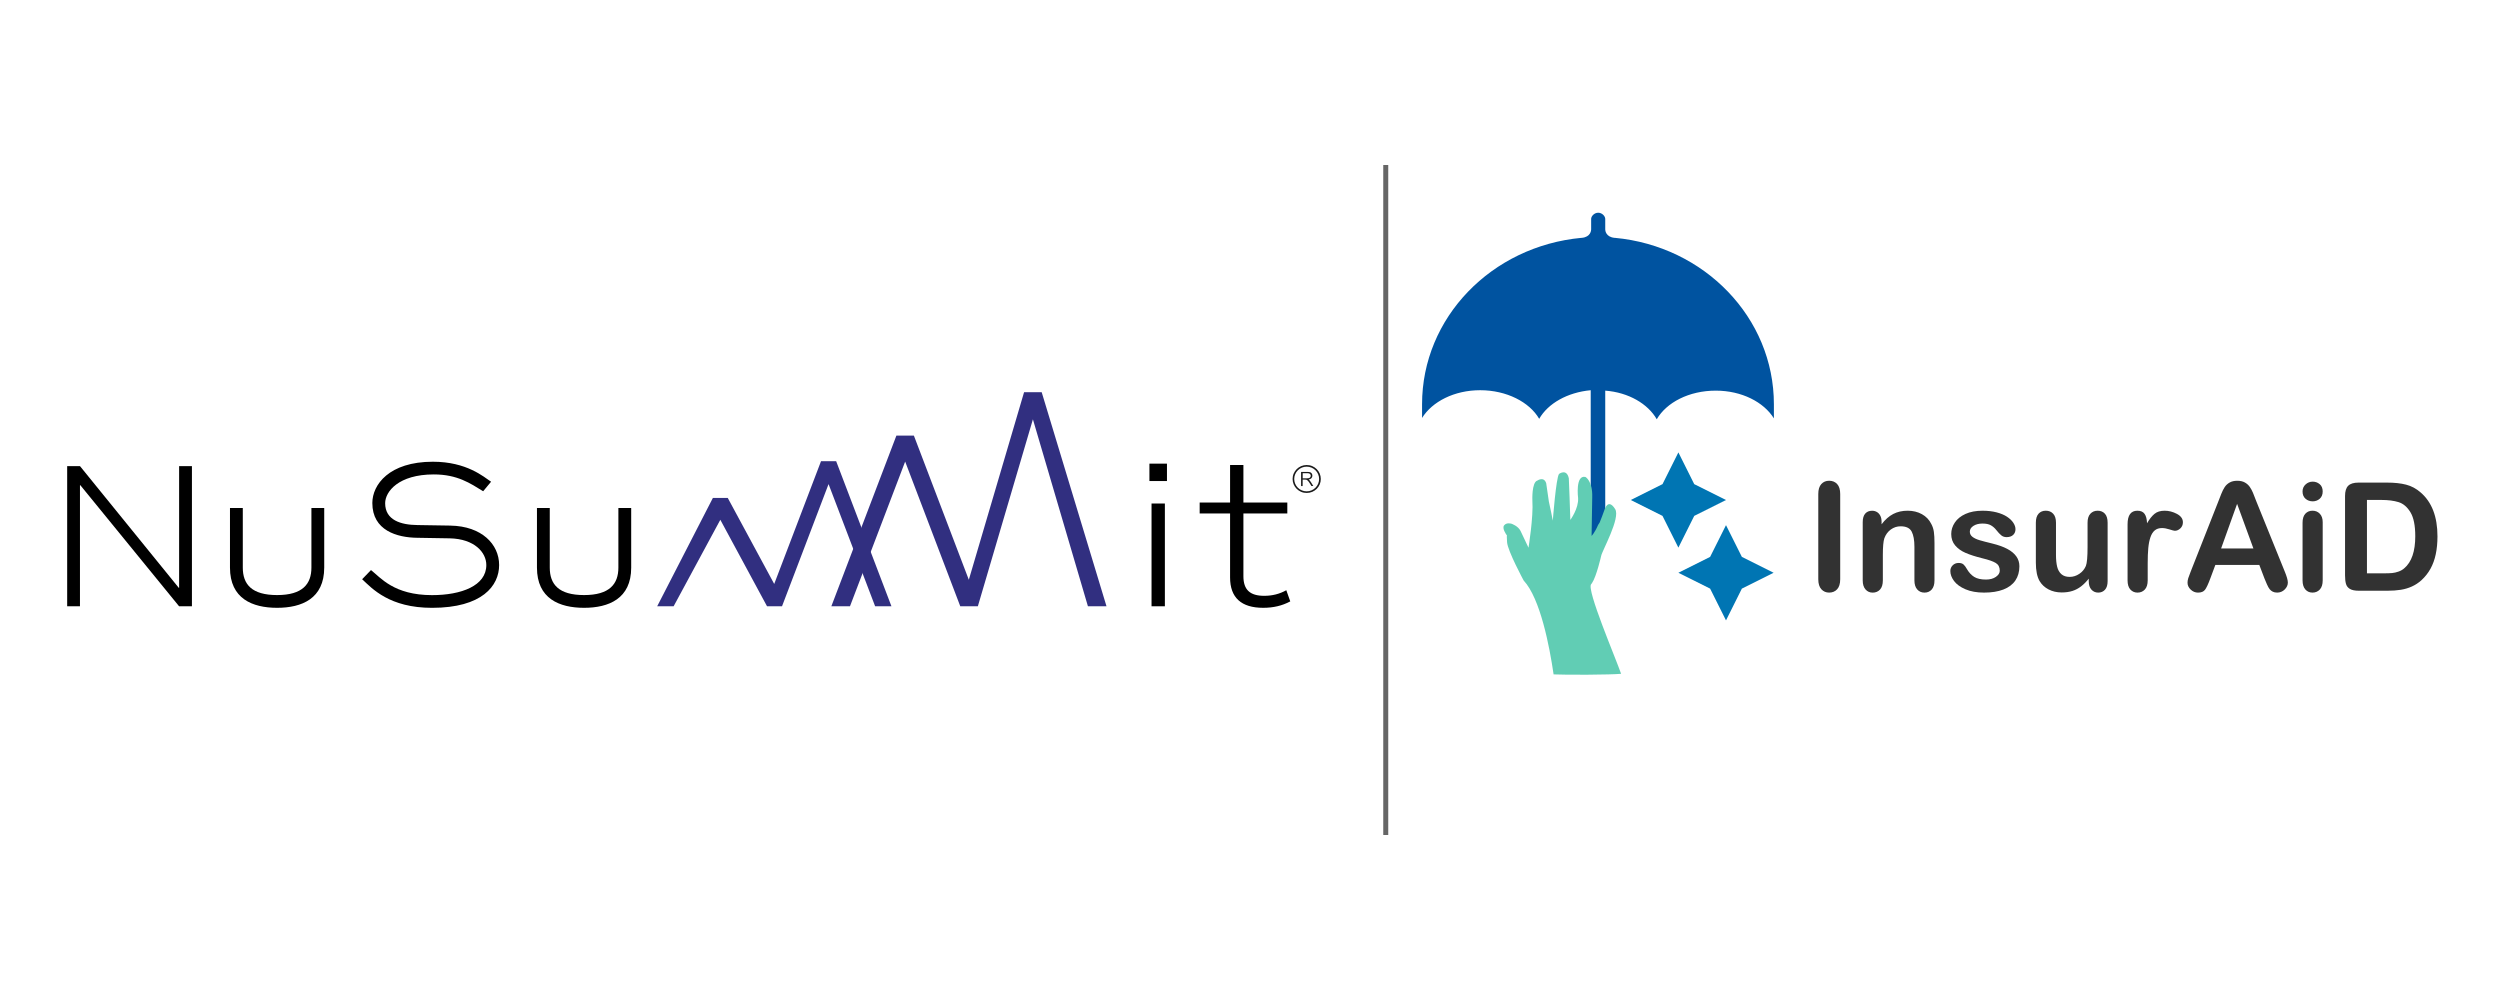 <?xml version="1.0" encoding="utf-8"?>
<!-- Generator: Adobe Illustrator 16.0.0, SVG Export Plug-In . SVG Version: 6.00 Build 0)  -->
<!DOCTYPE svg PUBLIC "-//W3C//DTD SVG 1.1//EN" "http://www.w3.org/Graphics/SVG/1.1/DTD/svg11.dtd">
<svg version="1.1" id="Layer_1" xmlns="http://www.w3.org/2000/svg" xmlns:xlink="http://www.w3.org/1999/xlink" x="0px" y="0px"
	 width="250px" height="100px" viewBox="0 0 250 100" enable-background="new 0 0 250 100" xml:space="preserve">
<line fill="none" stroke="#666666" stroke-width="0.5" stroke-miterlimit="10" x1="138.575" y1="16.5" x2="138.575" y2="83.5"/>
<g enable-background="new    ">
	<path fill="#323232" d="M181.828,57.924v-8.521c0-0.442,0.102-0.774,0.303-0.996s0.463-0.332,0.782-0.332
		c0.329,0,0.597,0.109,0.8,0.328c0.205,0.219,0.307,0.553,0.307,1v8.521c0,0.448-0.102,0.782-0.307,1.004
		c-0.203,0.222-0.471,0.332-0.8,0.332c-0.315,0-0.574-0.112-0.778-0.336S181.828,58.367,181.828,57.924z"/>
	<path fill="#323232" d="M188.158,52.185v0.243c0.354-0.467,0.742-0.81,1.162-1.029c0.42-0.219,0.904-0.328,1.449-0.328
		c0.531,0,1.006,0.116,1.424,0.347c0.418,0.231,0.73,0.559,0.938,0.981c0.133,0.246,0.219,0.512,0.258,0.797
		c0.04,0.285,0.06,0.649,0.06,1.092v3.748c0,0.403-0.093,0.708-0.276,0.915c-0.185,0.206-0.424,0.31-0.72,0.31
		c-0.3,0-0.544-0.105-0.73-0.317c-0.187-0.211-0.28-0.514-0.28-0.907v-3.357c0-0.663-0.092-1.171-0.276-1.523
		c-0.185-0.352-0.552-0.527-1.103-0.527c-0.359,0-0.687,0.107-0.982,0.321c-0.295,0.214-0.512,0.508-0.648,0.882
		c-0.099,0.3-0.148,0.86-0.148,1.682v2.523c0,0.408-0.094,0.714-0.283,0.918s-0.434,0.307-0.734,0.307
		c-0.29,0-0.529-0.105-0.715-0.317c-0.188-0.211-0.281-0.514-0.281-0.907v-5.821c0-0.384,0.084-0.67,0.251-0.859
		s0.396-0.284,0.687-0.284c0.177,0,0.336,0.042,0.479,0.126c0.143,0.083,0.257,0.209,0.343,0.376S188.158,51.943,188.158,52.185z"/>
	<path fill="#323232" d="M201.939,56.626c0,0.556-0.135,1.031-0.406,1.428c-0.27,0.396-0.67,0.695-1.198,0.899
		s-1.172,0.307-1.929,0.307c-0.724,0-1.344-0.11-1.859-0.332c-0.517-0.222-0.898-0.498-1.144-0.83c-0.246-0.332-0.369-0.665-0.369-1
		c0-0.221,0.079-0.41,0.236-0.567s0.356-0.236,0.598-0.236c0.212,0,0.374,0.052,0.487,0.155c0.112,0.103,0.221,0.248,0.324,0.435
		c0.207,0.359,0.453,0.627,0.741,0.805c0.288,0.177,0.68,0.266,1.177,0.266c0.403,0,0.734-0.09,0.992-0.27s0.387-0.385,0.387-0.616
		c0-0.354-0.133-0.612-0.401-0.774s-0.71-0.317-1.324-0.465c-0.693-0.172-1.258-0.353-1.693-0.542
		c-0.435-0.189-0.783-0.439-1.044-0.749s-0.391-0.691-0.391-1.144c0-0.403,0.12-0.784,0.361-1.144
		c0.24-0.359,0.596-0.646,1.066-0.859c0.469-0.214,1.036-0.321,1.7-0.321c0.521,0,0.989,0.055,1.405,0.162
		c0.416,0.108,0.762,0.254,1.041,0.436c0.277,0.183,0.488,0.384,0.634,0.605c0.146,0.221,0.218,0.438,0.218,0.648
		c0,0.231-0.078,0.421-0.232,0.568c-0.155,0.147-0.375,0.222-0.66,0.222c-0.207,0-0.383-0.06-0.527-0.178
		c-0.146-0.117-0.312-0.295-0.498-0.53c-0.152-0.197-0.332-0.354-0.539-0.473s-0.486-0.177-0.841-0.177
		c-0.364,0-0.667,0.077-0.907,0.232c-0.241,0.154-0.361,0.348-0.361,0.579c0,0.211,0.088,0.385,0.266,0.52
		c0.177,0.136,0.415,0.247,0.715,0.336c0.301,0.089,0.713,0.197,1.24,0.324c0.624,0.153,1.135,0.335,1.53,0.547
		c0.396,0.211,0.696,0.461,0.899,0.748C201.838,55.929,201.939,56.257,201.939,56.626z"/>
	<path fill="#323232" d="M208.875,58.123v-0.258c-0.241,0.305-0.494,0.561-0.76,0.768c-0.266,0.206-0.557,0.36-0.871,0.461
		s-0.674,0.151-1.076,0.151c-0.487,0-0.924-0.102-1.311-0.303c-0.386-0.201-0.685-0.479-0.896-0.834
		c-0.25-0.428-0.375-1.042-0.375-1.844v-3.991c0-0.403,0.09-0.705,0.272-0.904c0.182-0.199,0.423-0.299,0.723-0.299
		c0.306,0,0.551,0.101,0.737,0.303c0.188,0.202,0.281,0.502,0.281,0.9v3.224c0,0.468,0.039,0.859,0.117,1.177
		c0.079,0.317,0.221,0.565,0.425,0.745s0.48,0.27,0.83,0.27c0.339,0,0.659-0.101,0.959-0.303c0.3-0.201,0.519-0.465,0.657-0.789
		c0.112-0.285,0.169-0.91,0.169-1.874v-2.449c0-0.398,0.093-0.698,0.28-0.9s0.431-0.303,0.73-0.303s0.541,0.1,0.723,0.299
		s0.273,0.501,0.273,0.904v5.835c0,0.384-0.088,0.672-0.262,0.863c-0.175,0.192-0.4,0.288-0.676,0.288s-0.502-0.1-0.682-0.299
		S208.875,58.482,208.875,58.123z"/>
	<path fill="#323232" d="M214.77,56.353v1.683c0,0.408-0.096,0.714-0.287,0.918c-0.192,0.204-0.436,0.307-0.73,0.307
		c-0.291,0-0.529-0.104-0.717-0.31c-0.187-0.207-0.279-0.512-0.279-0.915v-5.607c0-0.904,0.326-1.357,0.98-1.357
		c0.335,0,0.576,0.106,0.723,0.317c0.148,0.212,0.229,0.523,0.244,0.937c0.24-0.413,0.488-0.725,0.742-0.937
		c0.252-0.211,0.591-0.317,1.014-0.317s0.834,0.106,1.232,0.317c0.398,0.212,0.598,0.492,0.598,0.841
		c0,0.246-0.086,0.449-0.255,0.609c-0.17,0.159-0.353,0.239-0.55,0.239c-0.074,0-0.252-0.045-0.535-0.137
		c-0.283-0.091-0.532-0.136-0.748-0.136c-0.295,0-0.537,0.077-0.723,0.232c-0.188,0.154-0.332,0.385-0.436,0.689
		s-0.176,0.668-0.215,1.088C214.789,55.235,214.77,55.748,214.77,56.353z"/>
	<path fill="#323232" d="M226.448,57.851l-0.517-1.357h-4.396l-0.517,1.387c-0.202,0.541-0.374,0.906-0.517,1.096
		s-0.377,0.284-0.701,0.284c-0.275,0-0.519-0.101-0.73-0.303c-0.211-0.201-0.316-0.431-0.316-0.686c0-0.148,0.023-0.301,0.073-0.458
		s0.13-0.376,0.243-0.656l2.768-7.023c0.078-0.202,0.173-0.444,0.283-0.727c0.111-0.283,0.229-0.518,0.354-0.705
		c0.126-0.187,0.29-0.338,0.494-0.453c0.204-0.116,0.456-0.174,0.757-0.174c0.305,0,0.559,0.058,0.763,0.174
		c0.204,0.115,0.369,0.264,0.495,0.446c0.125,0.182,0.23,0.377,0.316,0.586s0.195,0.488,0.328,0.838l2.826,6.979
		c0.221,0.531,0.332,0.918,0.332,1.158c0,0.251-0.104,0.481-0.313,0.69c-0.21,0.209-0.462,0.313-0.757,0.313
		c-0.172,0-0.319-0.031-0.442-0.093s-0.226-0.145-0.31-0.25c-0.084-0.106-0.174-0.269-0.27-0.487S226.518,58.018,226.448,57.851z
		 M222.11,54.848h3.231l-1.631-4.463L222.11,54.848z"/>
	<path fill="#323232" d="M231.273,50.134c-0.281,0-0.521-0.086-0.72-0.259c-0.199-0.172-0.299-0.415-0.299-0.73
		c0-0.285,0.103-0.52,0.306-0.704c0.205-0.185,0.441-0.276,0.713-0.276c0.26,0,0.492,0.083,0.693,0.251
		c0.201,0.167,0.303,0.41,0.303,0.729c0,0.311-0.099,0.553-0.295,0.728C231.777,50.046,231.543,50.134,231.273,50.134z
		 M232.27,52.214v5.821c0,0.403-0.096,0.708-0.288,0.915c-0.192,0.206-0.435,0.31-0.73,0.31c-0.295,0-0.534-0.105-0.72-0.317
		c-0.184-0.211-0.276-0.514-0.276-0.907v-5.762c0-0.398,0.093-0.698,0.276-0.9c0.186-0.202,0.425-0.303,0.72-0.303
		c0.296,0,0.538,0.101,0.73,0.303S232.27,51.855,232.27,52.214z"/>
	<path fill="#323232" d="M235.848,48.26h2.854c0.743,0,1.38,0.068,1.911,0.206s1.013,0.396,1.445,0.775
		c1.127,0.964,1.689,2.43,1.689,4.396c0,0.649-0.057,1.242-0.17,1.778s-0.287,1.02-0.523,1.449
		c-0.236,0.431-0.539,0.815-0.907,1.155c-0.29,0.261-0.607,0.47-0.952,0.627c-0.344,0.157-0.714,0.268-1.109,0.332
		c-0.396,0.063-0.843,0.096-1.34,0.096h-2.855c-0.398,0-0.697-0.061-0.899-0.181s-0.333-0.29-0.395-0.509s-0.093-0.503-0.093-0.853
		v-7.931c0-0.473,0.105-0.814,0.317-1.025C235.033,48.365,235.375,48.26,235.848,48.26z M236.695,49.993v7.341h1.66
		c0.363,0,0.648-0.01,0.855-0.029s0.421-0.069,0.643-0.147c0.221-0.079,0.412-0.189,0.574-0.332c0.733-0.62,1.1-1.688,1.1-3.202
		c0-1.067-0.16-1.866-0.482-2.397s-0.72-0.869-1.191-1.015c-0.473-0.145-1.043-0.218-1.712-0.218H236.695z"/>
</g>
<g>
	<polygon points="19.19,60.628 17.909,60.628 8.034,48.521 7.996,48.521 7.996,60.628 6.717,60.628 6.717,46.612 7.999,46.612 
		17.874,58.779 17.912,58.779 17.912,46.612 19.193,46.612 19.193,60.628 19.19,60.628 	"/>
	<path d="M32.422,56.762c0,3.103-2.244,4.019-4.712,4.019s-4.712-0.916-4.712-4.019v-5.959h1.282v5.959
		c0,1.663,0.885,2.745,3.431,2.745s3.431-1.104,3.431-2.745v-5.959h1.281V56.762L32.422,56.762z"/>
	<path d="M45.049,52.561c3.129,0.055,4.864,1.867,4.864,3.942s-1.696,4.28-6.708,4.28c-4.259,0-5.991-1.925-6.991-2.86l0.885-0.916
		c0.959,0.75,2.282,2.506,6.106,2.506c2.922,0,5.427-0.935,5.427-3.007c0-1.271-1.188-2.617-3.653-2.672l-3.242-0.055
		c-2.034-0.02-4.503-0.728-4.503-3.476c0-1.829,1.677-4.13,6.051-4.13c3.393,0,5.086,1.513,5.823,2l-0.792,0.952
		c-1.281-0.785-2.565-1.682-4.937-1.682c-3.524,0-4.863,1.72-4.863,2.879c0,1.7,1.581,2.167,3.222,2.184l3.315,0.054H45.049z"/>
	<path d="M63.12,56.762c0,3.103-2.244,4.019-4.712,4.019c-2.469,0-4.712-0.916-4.712-4.019v-5.959h1.281v5.959
		c0,1.663,0.885,2.745,3.431,2.745c2.545,0,3.431-1.104,3.431-2.745v-5.959h1.281V56.762L63.12,56.762L63.12,56.762L63.12,56.762z"
		/>
	<polygon fill="#312F80" points="89.144,60.628 87.513,60.628 82.856,48.409 78.202,60.628 76.703,60.628 72.032,51.978 
		67.362,60.628 65.718,60.628 71.29,49.791 72.774,49.791 77.421,58.396 82.103,46.117 83.615,46.117 89.144,60.628 89.144,60.628 	
		"/>
	<path fill="#1A1A1A" d="M131.971,47.354c-0.072-0.167-0.174-0.316-0.303-0.444s-0.281-0.229-0.447-0.3
		c-0.174-0.074-0.361-0.109-0.551-0.109s-0.377,0.039-0.551,0.109c-0.166,0.071-0.318,0.172-0.447,0.3s-0.23,0.278-0.303,0.444
		c-0.074,0.172-0.109,0.357-0.109,0.545c0,0.188,0.039,0.374,0.109,0.545c0.072,0.166,0.174,0.316,0.303,0.445
		c0.129,0.127,0.281,0.229,0.447,0.299c0.174,0.074,0.361,0.108,0.551,0.108s0.377-0.037,0.551-0.108
		c0.166-0.07,0.318-0.172,0.447-0.299c0.129-0.129,0.23-0.279,0.303-0.445c0.074-0.172,0.109-0.357,0.109-0.545
		C132.08,47.711,132.043,47.526,131.971,47.354L131.971,47.354z M130.668,49.134c-0.688,0-1.246-0.553-1.246-1.234
		s0.559-1.235,1.246-1.235s1.244,0.554,1.244,1.235S131.355,49.134,130.668,49.134L130.668,49.134z"/>
	<path fill="#1A1A1A" d="M131.148,48.308c-0.029-0.052-0.063-0.101-0.094-0.147c-0.063-0.089-0.123-0.163-0.184-0.218
		c0.021-0.003,0.043-0.008,0.063-0.013l0,0c0.008,0,0.018-0.006,0.023-0.006c0.078-0.024,0.143-0.06,0.186-0.106
		c0.063-0.068,0.096-0.15,0.096-0.248c0-0.076-0.018-0.147-0.057-0.21s-0.09-0.106-0.154-0.131
		c-0.066-0.024-0.162-0.038-0.291-0.038h-0.629v1.412h0.158v-0.644h0.193c0,0,0.014,0,0.021,0c0.076,0,0.121,0.006,0.148,0.011
		c0,0,0,0,0.002,0c0.01,0.002,0.02,0.005,0.027,0.011l0,0l0,0c0,0,0.006,0,0.012,0.003c0.01,0.005,0.021,0.011,0.035,0.021
		c0.02,0.014,0.045,0.033,0.072,0.06c0.061,0.06,0.141,0.158,0.234,0.316l0,0l0.135,0.218h0.184l-0.184-0.297L131.148,48.308
		L131.148,48.308z M130.27,47.319h0.479c0.111,0,0.193,0.024,0.246,0.071c0.053,0.046,0.08,0.109,0.08,0.18
		c0,0.049-0.014,0.096-0.041,0.139c-0.027,0.044-0.068,0.074-0.121,0.093c-0.051,0.02-0.121,0.028-0.209,0.028h-0.217l0,0h-0.217
		v-0.513V47.319L130.27,47.319z"/>
	<polygon fill="#312F80" points="110.65,60.628 108.792,60.628 103.291,41.932 97.785,60.628 96.027,60.628 90.516,46.157 
		84.998,60.628 83.134,60.628 89.641,43.557 91.387,43.557 96.882,57.978 102.409,39.217 104.168,39.217 110.65,60.628 
		110.65,60.628 	"/>
	<path d="M129.025,60.14c-0.811,0.434-1.688,0.641-2.707,0.641c-2.186,0-3.31-1.012-3.31-3.034v-6.398h-3.041v-1.093h3.041v-3.757
		h1.333v3.757h4.391v1.093h-4.391v6.273c0,1.363,0.665,1.96,2.081,1.96c0.811,0,1.543-0.186,2.209-0.56l0.395,1.115l0,0V60.14
		L129.025,60.14z"/>
	<polygon points="115.154,50.351 116.487,50.351 116.487,60.628 115.154,60.628 115.154,50.351 115.154,50.351 	"/>
	<polygon points="114.942,46.364 116.696,46.364 116.696,48.104 114.942,48.104 114.942,46.364 	"/>
</g>
<path fill="#0053A0" d="M161.493,23.784h-0.044c-0.881-0.088-0.925-0.749-0.925-0.837v-1.057c0-0.265-0.308-0.617-0.704-0.617
	s-0.705,0.352-0.705,0.617v1.057c0,0.088-0.044,0.749-0.925,0.837c-0.044,0-0.044,0-0.044,0c-8.982,0.836-15.94,7.97-15.94,16.645
	v1.366c1.013-1.63,3.214-2.774,5.813-2.774c2.643,0,4.932,1.188,5.901,2.862c0.88-1.541,2.817-2.642,5.151-2.862v14.618h1.453
	V39.064c2.334,0.176,4.272,1.321,5.152,2.862c0.969-1.673,3.215-2.862,5.901-2.862c2.598,0,4.8,1.145,5.813,2.774v-1.409
	C177.391,31.754,170.433,24.621,161.493,23.784z"/>
<path fill="#61CDB4" d="M150.707,54.223c0.065,0.882,1.658,3.826,1.658,3.826c1.667,1.796,2.584,6.576,2.995,9.39
	c1.242,0.061,5.738,0.042,6.75-0.059c-0.544-1.585-3.479-8.428-2.995-8.959c0.026-0.029,0.053-0.063,0.08-0.103
	c0.458-0.674,0.92-2.722,0.92-2.722c0.084-0.499,1.958-3.801,1.4-4.688c-0.735-1.169-1.079,0.106-1.079,0.106
	c-0.144,0.397-0.313,0.865-0.466,1.229c-0.005,0.01-0.153,0.234-0.156,0.244c-0.339,0.797-0.656,1.105-0.656,1.105l0.065-3.868
	c0.051-1.646-0.68-2.029-0.68-2.029c-1.03-0.234-0.733,2.11-0.733,2.11c0.065,1.048-0.777,2.185-0.777,2.185
	c0-0.498-0.151-4.158-0.151-4.158c-0.216-1.015-0.98-0.439-0.98-0.439c-0.3,0.399-0.621,4.67-0.621,4.67s-0.329-1.692-0.395-1.909
	c-0.007-0.023-0.266-1.832-0.266-1.832c-0.232-0.715-0.881-0.267-0.881-0.267c-0.583,0.165-0.501,1.994-0.501,1.994
	c0.114,1.646-0.388,4.721-0.388,4.721s-0.548-1.18-0.796-1.681c-0.249-0.498-0.897-0.715-0.897-0.715s-0.498-0.166-0.748,0.166
	c-0.219,0.29,0.187,0.874,0.291,1.016C150.682,53.568,150.667,53.683,150.707,54.223z"/>
<polygon fill="#0075B3" points="167.838,54.763 169.424,51.588 172.6,50.001 169.424,48.415 167.838,45.239 166.25,48.415 
	163.076,50.001 166.25,51.588 "/>
<polygon fill="#0075B3" points="172.6,52.515 171.012,55.688 167.838,57.276 171.012,58.862 172.6,62.039 174.186,58.862 
	177.361,57.276 174.186,55.688 "/>
</svg>
